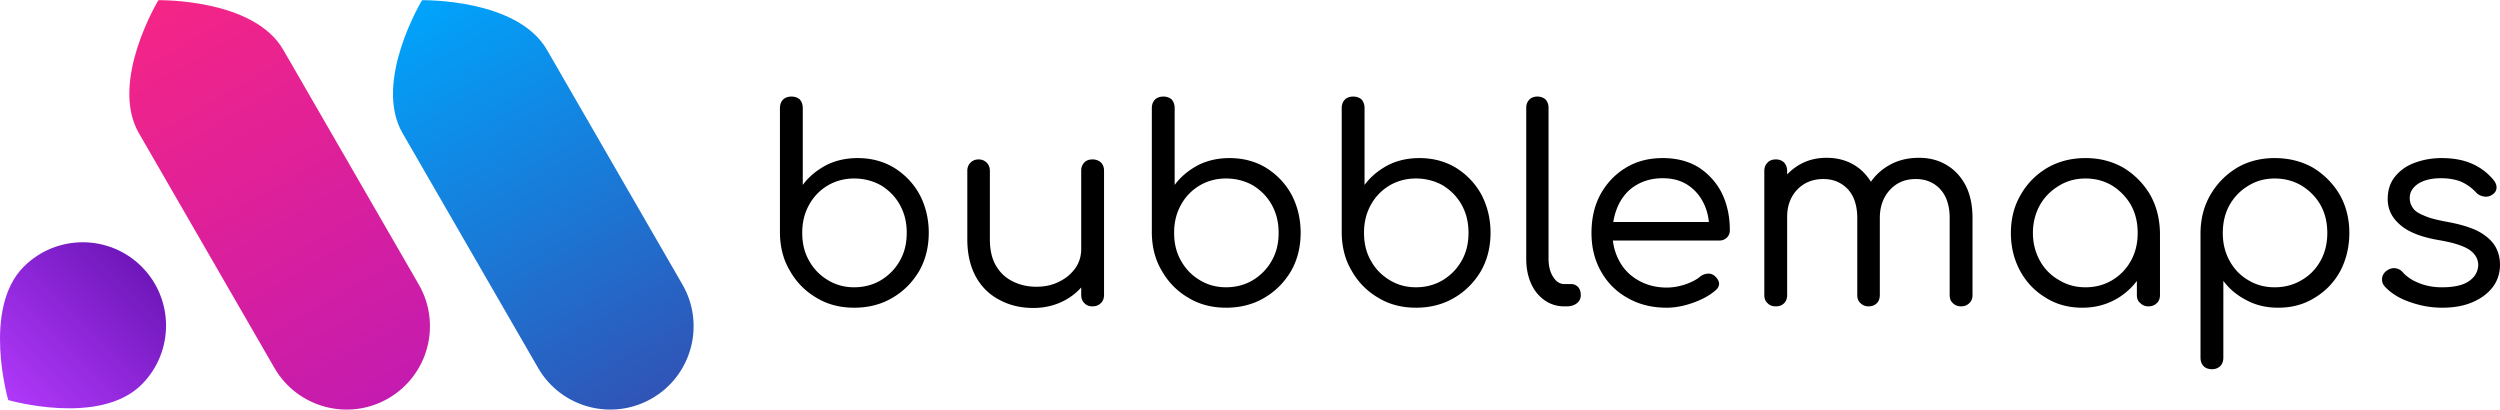 <svg viewBox="0 0 663.679 108.804" fill-rule="evenodd" clip-rule="evenodd" stroke-linejoin="round" stroke-miterlimit="2" class="prefix__mdc-top-app-bar__logotext" width="390.399" height="64.003" xmlns="http://www.w3.org/2000/svg"><defs><linearGradient id="prefix__a" x1="0" y1="0" x2="1" y2="0" gradientUnits="userSpaceOnUse" gradientTransform="matrix(0 -141.487 160.148 0 5074.5 13987)"><stop offset="0" stop-color="#6f17ba"/><stop offset="1" stop-color="#b038fa"/></linearGradient><linearGradient id="prefix__b" x1="0" y1="0" x2="1" y2="0" gradientUnits="userSpaceOnUse" gradientTransform="matrix(0 -332.592 917.287 0 4856.64 13927.6)"><stop offset="0" stop-color="#c41baf"/><stop offset="1" stop-color="#f52586"/></linearGradient><linearGradient id="prefix__c" x1="0" y1="0" x2="1" y2="0" gradientUnits="userSpaceOnUse" gradientTransform="matrix(0 -332.592 917.287 0 4856.64 13927.6)"><stop offset="0" stop-color="#3054b6"/><stop offset="1" stop-color="#00a4fc"/></linearGradient></defs><path d="M226.735 81.686c-3.708 0-7.06-.856-9.984-2.639a18.972 18.972 0 01-6.989-7.06c-1.783-2.924-2.638-6.275-2.71-9.984V28.7c0-.927.285-1.711.856-2.282.5-.499 1.284-.784 2.21-.784.928 0 1.641.285 2.211.784.5.57.785 1.355.785 2.282v20.396c1.569-2.14 3.637-3.85 6.133-5.206 2.496-1.283 5.349-1.925 8.415-1.925 3.637 0 6.846.856 9.699 2.567 2.852 1.783 5.134 4.136 6.775 7.132 1.569 2.995 2.424 6.347 2.424 10.126 0 3.78-.855 7.203-2.567 10.198-1.783 2.995-4.136 5.349-7.06 7.06-2.995 1.783-6.418 2.639-10.198 2.639zm0-5.42c2.639 0 5.063-.642 7.203-1.925 2.068-1.284 3.78-2.996 4.992-5.206 1.212-2.14 1.783-4.564 1.783-7.346 0-2.71-.57-5.134-1.783-7.345-1.213-2.21-2.924-3.922-4.992-5.206-2.14-1.212-4.564-1.854-7.203-1.854-2.567 0-4.92.642-6.989 1.854-2.14 1.284-3.78 2.995-4.992 5.206-1.212 2.21-1.783 4.635-1.783 7.345 0 2.782.57 5.206 1.783 7.346 1.213 2.21 2.853 3.922 4.992 5.206 2.068 1.283 4.422 1.925 6.989 1.925zm47.602 5.491c-3.351 0-6.347-.713-8.985-2.14-2.639-1.354-4.778-3.422-6.276-6.132-1.497-2.71-2.282-6.062-2.282-9.984V45.316c0-.856.285-1.57.856-2.14.57-.57 1.283-.856 2.14-.856.855 0 1.568.286 2.139.856.57.57.855 1.284.855 2.14V63.5c0 2.924.571 5.277 1.64 7.06 1.07 1.854 2.568 3.21 4.422 4.136 1.854.927 3.922 1.427 6.276 1.427 2.21 0 4.279-.428 6.062-1.355 1.782-.856 3.209-2.069 4.278-3.566 1.07-1.498 1.57-3.21 1.57-5.135h4.064c-.071 2.995-.855 5.705-2.353 7.987-1.498 2.354-3.494 4.28-5.99 5.634-2.497 1.355-5.35 2.068-8.416 2.068zm15.69-.428c-.928 0-1.64-.285-2.14-.855-.57-.5-.856-1.284-.856-2.211V45.316c0-.927.286-1.64.856-2.211.5-.5 1.212-.785 2.14-.785.927 0 1.64.286 2.21.785.57.57.856 1.284.856 2.21v32.948c0 .927-.285 1.711-.856 2.21-.57.571-1.283.856-2.21.856zm35.434.357c-3.708 0-7.06-.856-9.984-2.639a18.972 18.972 0 01-6.989-7.06c-1.783-2.924-2.639-6.275-2.71-9.984V28.7c0-.927.285-1.711.856-2.282.5-.499 1.284-.784 2.21-.784.928 0 1.64.285 2.211.784.5.57.785 1.355.785 2.282v20.396c1.569-2.14 3.637-3.85 6.133-5.206 2.496-1.283 5.349-1.925 8.415-1.925 3.637 0 6.846.856 9.699 2.567 2.852 1.783 5.134 4.136 6.775 7.132 1.569 2.995 2.424 6.347 2.424 10.126 0 3.78-.855 7.203-2.567 10.198-1.783 2.995-4.136 5.349-7.06 7.06-2.995 1.783-6.418 2.639-10.198 2.639zm0-5.42c2.639 0 5.063-.642 7.203-1.925 2.068-1.284 3.78-2.996 4.992-5.206 1.212-2.14 1.783-4.564 1.783-7.346 0-2.71-.57-5.134-1.783-7.345-1.213-2.21-2.924-3.922-4.992-5.206-2.14-1.212-4.564-1.854-7.203-1.854-2.567 0-4.92.642-6.989 1.854-2.14 1.284-3.78 2.995-4.992 5.206-1.212 2.21-1.783 4.635-1.783 7.345 0 2.782.57 5.206 1.783 7.346 1.212 2.21 2.853 3.922 4.992 5.206 2.068 1.283 4.422 1.925 6.989 1.925zm50.41 5.42c-3.708 0-7.06-.856-9.984-2.639a18.972 18.972 0 01-6.989-7.06c-1.782-2.924-2.638-6.275-2.71-9.984V28.7c0-.927.286-1.711.856-2.282.5-.499 1.284-.784 2.211-.784.927 0 1.64.285 2.21.784.5.57.785 1.355.785 2.282v20.396c1.57-2.14 3.637-3.85 6.133-5.206 2.496-1.283 5.349-1.925 8.415-1.925 3.637 0 6.847.856 9.7 2.567 2.852 1.783 5.134 4.136 6.774 7.132 1.569 2.995 2.425 6.347 2.425 10.126 0 3.78-.856 7.203-2.568 10.198-1.782 2.995-4.136 5.349-7.06 7.06-2.995 1.783-6.418 2.639-10.198 2.639zm0-5.42c2.639 0 5.064-.642 7.203-1.925 2.068-1.284 3.78-2.996 4.992-5.206 1.212-2.14 1.783-4.564 1.783-7.346 0-2.71-.57-5.134-1.783-7.345-1.212-2.21-2.924-3.922-4.992-5.206-2.14-1.212-4.564-1.854-7.203-1.854-2.567 0-4.92.642-6.988 1.854-2.14 1.284-3.78 2.995-4.992 5.206-1.213 2.21-1.783 4.635-1.783 7.345 0 2.782.57 5.206 1.783 7.346 1.212 2.21 2.852 3.922 4.992 5.206 2.068 1.283 4.421 1.925 6.988 1.925zM415.3 81.33c-1.997 0-3.78-.57-5.277-1.64-1.498-1.07-2.71-2.496-3.566-4.421-.855-1.926-1.283-4.065-1.283-6.561V28.628c0-.927.285-1.64.855-2.21.5-.5 1.213-.785 2.14-.785.856 0 1.569.285 2.14.784.498.57.784 1.284.784 2.211v40.079c0 1.925.428 3.566 1.212 4.778.785 1.284 1.783 1.925 2.995 1.925h1.783c.785 0 1.355.286 1.854.785.5.57.713 1.283.713 2.14 0 .926-.356 1.64-.998 2.139-.713.57-1.64.855-2.71.855zm27.162.357c-3.922 0-7.345-.856-10.34-2.567-2.996-1.64-5.349-3.994-7.06-6.99-1.712-2.994-2.568-6.417-2.568-10.268 0-3.923.785-7.346 2.425-10.341 1.64-2.924 3.85-5.277 6.703-6.989 2.782-1.711 6.062-2.567 9.77-2.567 3.638 0 6.775.784 9.485 2.425 2.639 1.711 4.707 3.922 6.205 6.846 1.426 2.924 2.14 6.204 2.14 9.912 0 .785-.286 1.427-.785 1.926-.5.5-1.213.784-1.997.784h-29.81v-4.92h30.166l-3.066 2.14c.071-2.64-.428-4.993-1.426-7.061-.999-2.068-2.425-3.708-4.28-4.92-1.853-1.213-4.064-1.784-6.632-1.784-2.71 0-5.063.642-7.06 1.855-2.068 1.212-3.565 2.995-4.635 5.134-1.07 2.282-1.64 4.778-1.64 7.56 0 2.78.641 5.277 1.854 7.488a12.713 12.713 0 005.134 5.134c2.14 1.213 4.636 1.854 7.417 1.854 1.64 0 3.28-.285 4.992-.855 1.64-.57 2.995-1.284 3.994-2.14.57-.428 1.212-.642 1.997-.713.713 0 1.283.214 1.782.642.714.642 1.07 1.284 1.142 1.997 0 .713-.357 1.355-.999 1.854-1.569 1.355-3.566 2.425-5.99 3.28-2.425.856-4.707 1.284-6.918 1.284zm78.188-.357c-.928 0-1.64-.285-2.211-.855-.57-.5-.856-1.213-.856-2.14V57.867c0-3.28-.856-5.848-2.496-7.63-1.64-1.783-3.85-2.71-6.49-2.71-2.78 0-5.063.927-6.846 2.852-1.783 1.925-2.71 4.421-2.71 7.488h-5.206c.072-3.21.713-5.99 2.068-8.415a14.874 14.874 0 015.563-5.563c2.353-1.355 4.992-1.996 7.987-1.996 2.781 0 5.206.641 7.346 1.925 2.139 1.284 3.85 3.138 5.063 5.491 1.212 2.425 1.783 5.278 1.783 8.558v20.467c0 .927-.285 1.64-.856 2.14-.57.57-1.284.855-2.14.855zm-49.207 0c-.927 0-1.712-.285-2.211-.855-.57-.5-.856-1.213-.856-2.14V45.387c0-.927.285-1.64.856-2.21.5-.571 1.284-.857 2.21-.857.928 0 1.64.286 2.211.856.5.57.785 1.284.785 2.211v32.947c0 .927-.285 1.64-.785 2.14-.57.57-1.283.855-2.21.855zm24.603 0c-.856 0-1.569-.285-2.14-.855-.57-.5-.855-1.213-.855-2.14V57.867c0-3.28-.856-5.848-2.496-7.63-1.712-1.783-3.851-2.71-6.49-2.71-2.781 0-5.134.927-6.917 2.78-1.783 1.855-2.71 4.28-2.71 7.275H470.3c.07-3.067.784-5.848 1.996-8.201 1.213-2.354 2.924-4.137 5.135-5.492 2.21-1.355 4.707-1.996 7.488-1.996 2.781 0 5.206.641 7.345 1.925 2.14 1.284 3.78 3.138 4.992 5.491 1.213 2.425 1.783 5.278 1.783 8.558v20.467c0 .927-.285 1.64-.784 2.14-.57.57-1.284.855-2.21.855zm56.757.357c-3.637 0-6.846-.856-9.698-2.639-2.853-1.711-5.135-4.065-6.775-7.06-1.64-2.995-2.496-6.347-2.496-10.126 0-3.78.856-7.203 2.638-10.198 1.712-2.996 4.065-5.349 7.06-7.132 2.996-1.711 6.348-2.567 10.127-2.567 3.709 0 7.06.856 10.056 2.567a20.487 20.487 0 017.06 7.132c1.711 2.995 2.567 6.418 2.638 10.198l-2.424 1.212c0 3.494-.785 6.704-2.354 9.485-1.64 2.781-3.78 4.992-6.49 6.632-2.78 1.64-5.847 2.496-9.342 2.496zm.856-5.42c2.639 0 4.992-.642 7.132-1.925a13.642 13.642 0 004.92-5.135c1.213-2.21 1.783-4.635 1.783-7.345 0-2.782-.57-5.206-1.783-7.417-1.212-2.14-2.924-3.851-4.92-5.135-2.14-1.283-4.493-1.925-7.132-1.925-2.638 0-4.992.642-7.06 1.925-2.14 1.284-3.85 2.995-5.063 5.135-1.213 2.21-1.854 4.635-1.854 7.417 0 2.71.641 5.134 1.854 7.345a12.99 12.99 0 005.063 5.135c2.068 1.283 4.422 1.925 7.06 1.925zm16.688 5.063c-.856 0-1.57-.285-2.14-.855-.641-.5-.927-1.213-.927-2.14V66.567l1.355-6.204 4.778 1.498v16.473c0 .927-.285 1.64-.855 2.14-.571.57-1.284.855-2.211.855zm16.892 16.688c-.927 0-1.711-.285-2.21-.784-.57-.57-.856-1.355-.856-2.282V61.647c.071-3.709.927-7.06 2.71-10.056 1.711-2.924 4.065-5.277 6.989-7.06 2.924-1.711 6.275-2.567 9.984-2.567 3.78 0 7.202.856 10.198 2.567a20.487 20.487 0 017.06 7.132c1.711 2.995 2.567 6.418 2.567 10.198 0 3.78-.856 7.131-2.425 10.126-1.64 2.995-3.922 5.349-6.774 7.06-2.853 1.783-6.062 2.639-9.7 2.639-3.066 0-5.918-.642-8.414-1.997-2.496-1.283-4.564-2.995-6.133-5.134V94.95c0 .927-.286 1.711-.856 2.282-.57.499-1.284.784-2.14.784zm16.617-21.75c2.638 0 5.063-.643 7.202-1.926a13.298 13.298 0 004.992-5.135c1.213-2.21 1.783-4.635 1.783-7.345 0-2.782-.57-5.206-1.783-7.417-1.212-2.14-2.923-3.851-4.992-5.135-2.139-1.283-4.564-1.925-7.202-1.925-2.568 0-4.921.642-6.99 1.925-2.139 1.284-3.779 2.995-4.991 5.135-1.212 2.21-1.783 4.635-1.783 7.417 0 2.71.57 5.134 1.783 7.345 1.212 2.21 2.852 3.922 4.92 5.135 2.069 1.283 4.422 1.925 7.06 1.925zm44.491 5.419c-2.924 0-5.776-.5-8.558-1.498-2.781-.927-5.063-2.353-6.703-4.136-.57-.642-.785-1.355-.713-2.14.07-.784.499-1.497 1.14-1.996.785-.57 1.498-.785 2.354-.713a2.996 2.996 0 011.925.998c1.07 1.213 2.496 2.211 4.35 2.924 1.855.785 3.923 1.141 6.134 1.141 3.28 0 5.705-.57 7.274-1.711 1.497-1.07 2.282-2.496 2.353-4.137 0-1.64-.784-2.995-2.282-4.065-1.569-1.07-4.207-1.925-7.916-2.567-4.778-.784-8.272-2.14-10.483-4.065-2.282-1.925-3.352-4.207-3.352-6.846 0-2.425.642-4.421 1.997-6.062 1.355-1.64 3.066-2.852 5.277-3.637 2.14-.784 4.493-1.212 6.989-1.212 3.21 0 5.92.5 8.273 1.569 2.353 1.07 4.207 2.567 5.633 4.35.5.642.785 1.355.713 2.068-.07.785-.499 1.355-1.212 1.783-.642.428-1.355.57-2.14.428-.855-.143-1.568-.5-2.139-1.141a12.051 12.051 0 00-4.065-2.853c-1.497-.57-3.28-.856-5.206-.856-2.496 0-4.492.5-5.99 1.427-1.498.998-2.282 2.282-2.282 3.78 0 1.07.285 1.925.856 2.71.499.784 1.497 1.426 2.924 1.996 1.355.642 3.351 1.141 5.99 1.64 3.566.642 6.418 1.498 8.486 2.568 2.069 1.14 3.495 2.424 4.422 3.922.856 1.498 1.284 3.138 1.284 4.92 0 2.211-.642 4.208-1.855 5.849-1.283 1.711-3.066 3.066-5.348 4.064-2.282.999-4.992 1.498-8.13 1.498z" fill-rule="nonzero" fill="currentColor"/><path d="M5074.5 13845.5s62.5 34.4 62.5 79c0 34.5-28.01 62.5-62.5 62.5-34.49 0-62.5-28-62.5-62.5 0-44.6 62.5-79 62.5-79z" fill="url(#prefix__a)" transform="scale(-.354) rotate(45 19609.32 639.819)"/><path d="M4796.35 13671.2c0-43 60.29-76.2 60.29-76.2s60.3 33.2 60.3 76.2v196.1c0 33.3-27.02 60.3-60.3 60.3s-60.29-27-60.29-60.3z" fill="url(#prefix__b)" transform="scale(.367) rotate(-30 -22882.733 15646.409)"/><path d="M4796.35 13671.2c0-43 60.29-76.2 60.29-76.2s60.3 33.2 60.3 76.2v196.1c0 33.3-27.02 60.3-60.3 60.3s-60.29-27-60.29-60.3z" fill="url(#prefix__c)" transform="scale(.367) rotate(-30 -22787.37 15290.516)"/></svg>
